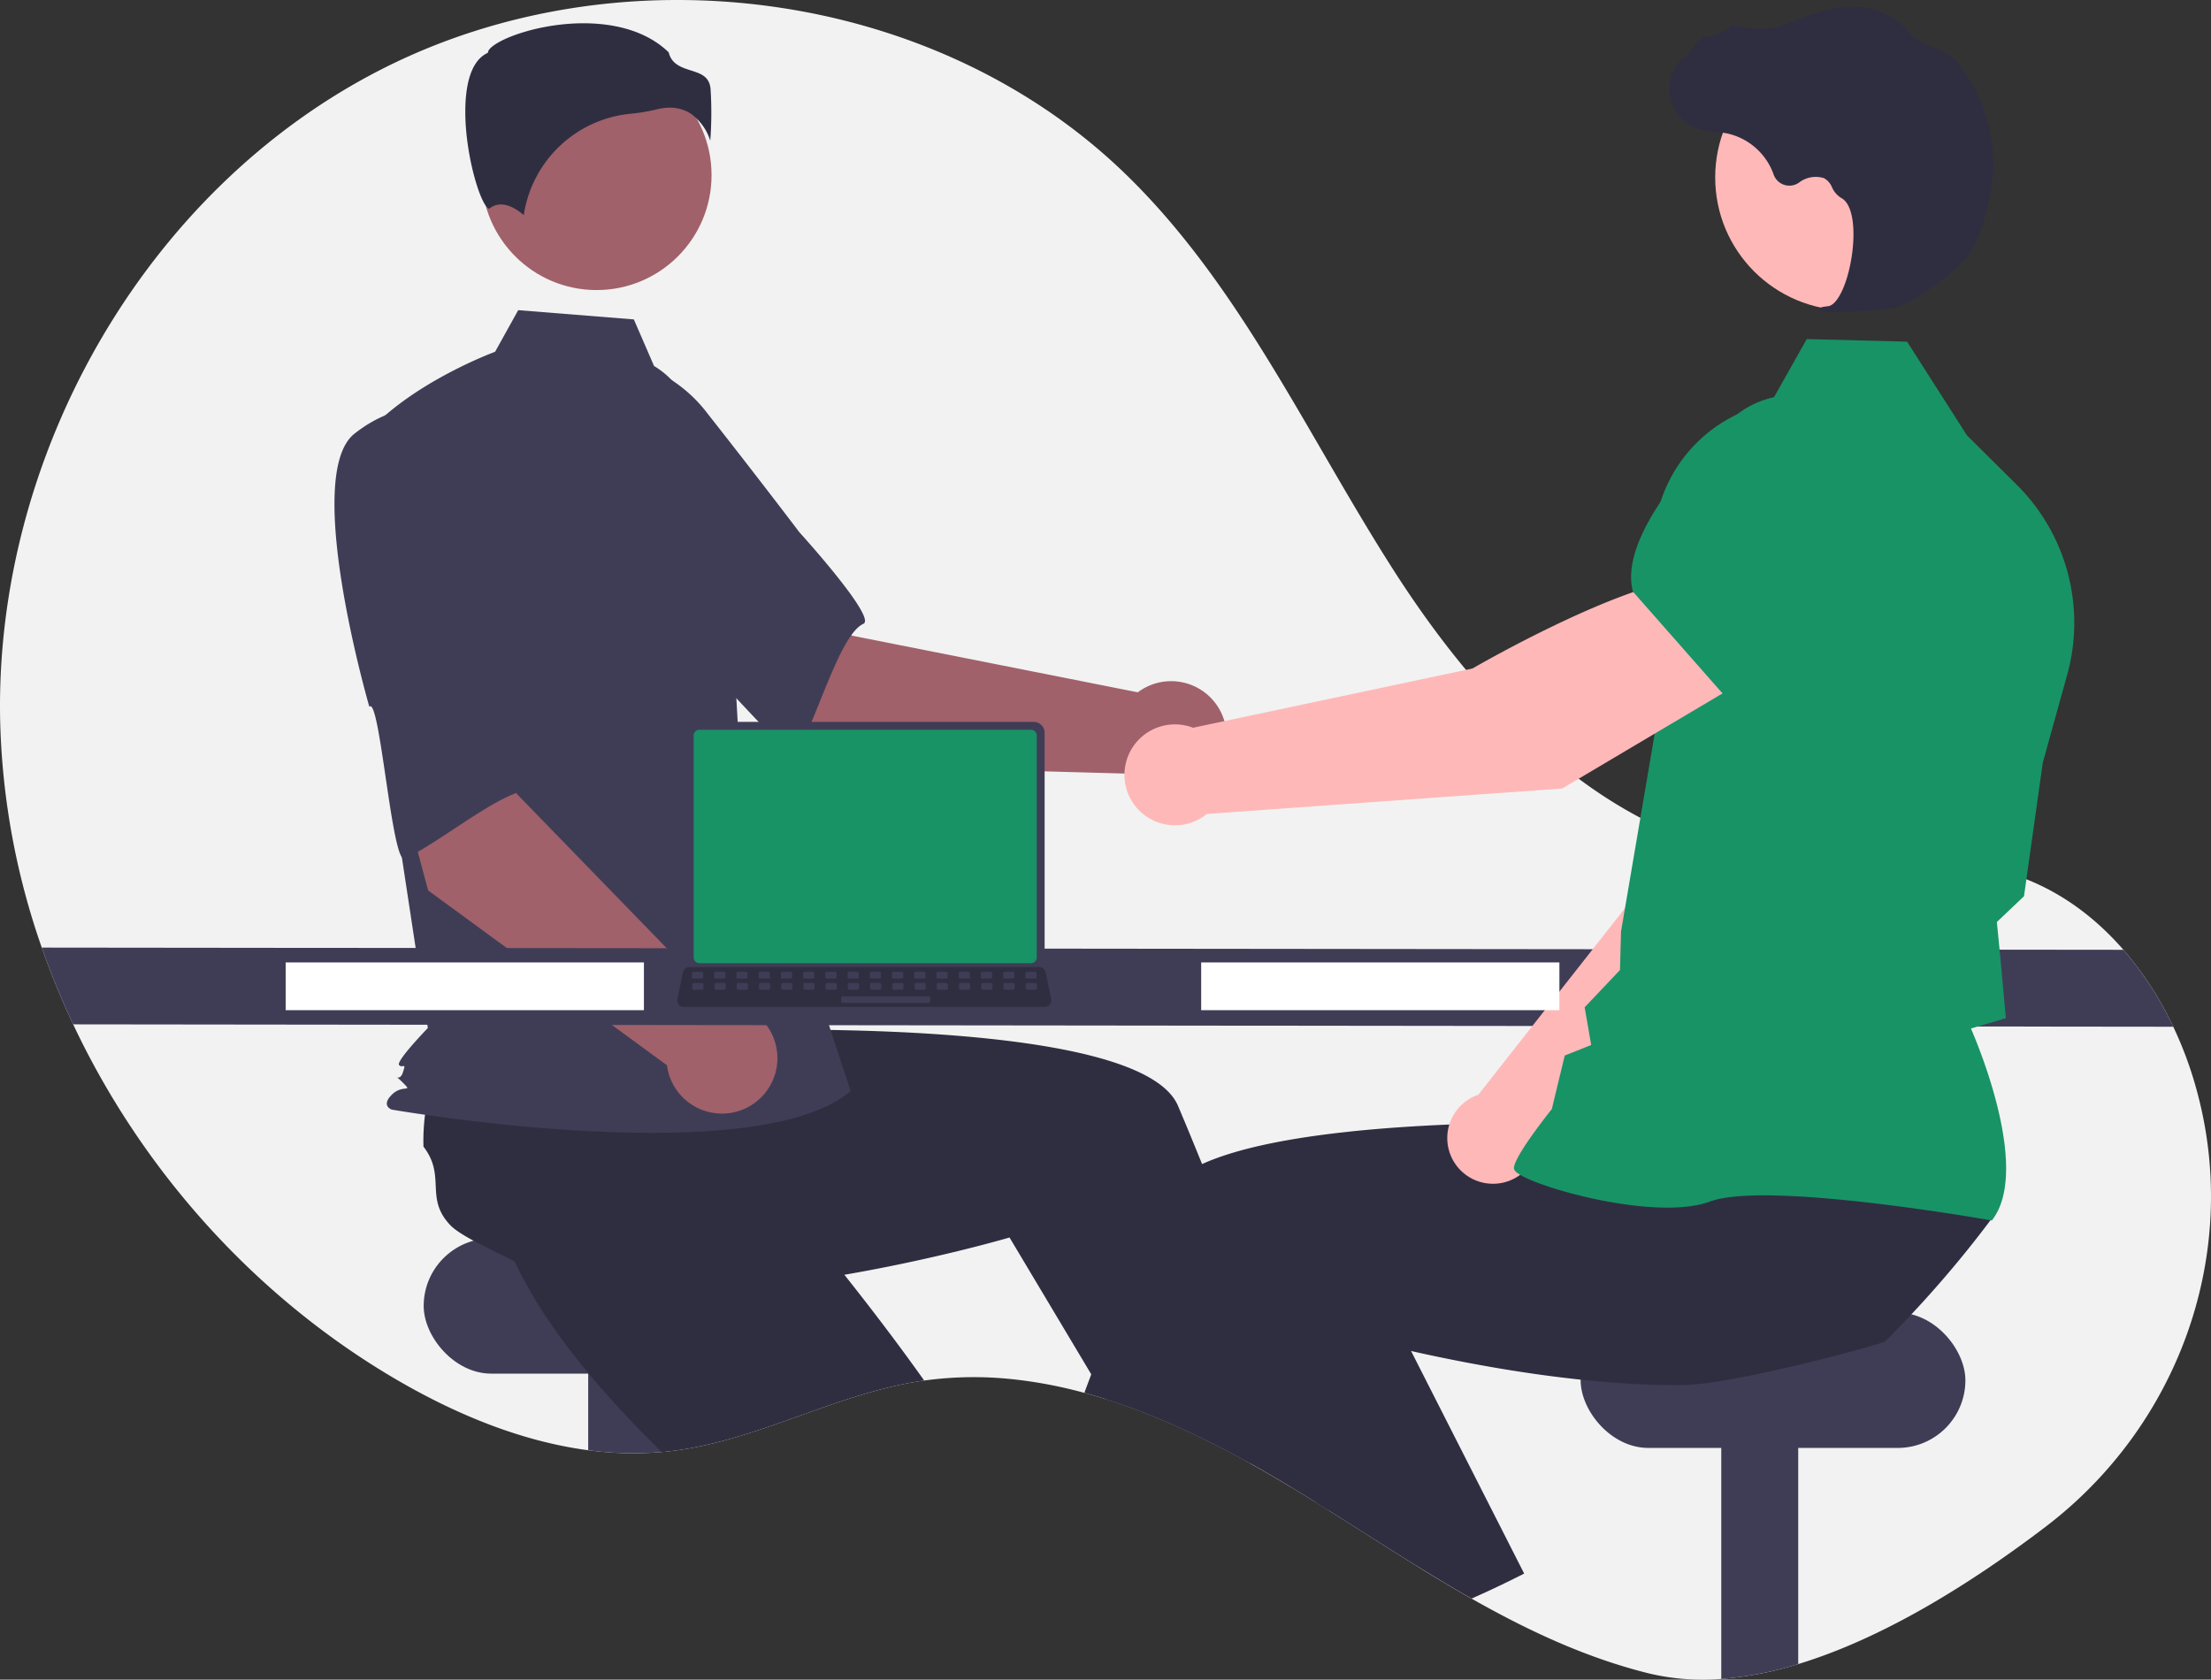 <svg xmlns="http://www.w3.org/2000/svg" data-name="Layer 1" width="833.222" height="633.11"><rect width="100%" height="100%" fill="#333333" stroke="none"/><path d="M770.925 575.462c-27.3 20.79-60.56 41.85-93.26 51.78a132.151 132.151 0 0 1-29 5.61 87.682 87.682 0 0 1-27.45-2.13c-23.6-5.87-45.49-16.15-66.67-28.16-6.92-3.93-13.76-8.04-20.56-12.24-11.1-6.86-22.09-13.96-33.11-20.89-1.65-1.05-3.29-2.08-4.94-3.1h-.01q-3.99-2.505-8-4.94c-.47-.29-.94-.57-1.42-.86q-7.575-4.59-15.41-8.97c-.64-.35-1.28-.71-1.92-1.06a337.758 337.758 0 0 0-31.12-15.23c-6.98-2.94-14.05-5.59-21.19-7.85h-.01c-2.73-.86-5.47-1.67-8.22-2.41a172.032 172.032 0 0 0-25.14-4.92 137.46 137.46 0 0 0-35.21.28c-.79.11-1.57.22-2.36.35-31.6 5.06-60.44 22.12-92.18 26.14-1.03.13-2.05.25-3.08.34-.44.04-.88.09-1.32.12a126.185 126.185 0 0 1-27.68-.68c-25.63-3.38-50.59-13.87-73.06-27.09-52.53-30.91-95.13-78.42-121.03-133.44a297.454 297.454 0 0 1-11.83-28.93 278.47 278.47 0 0 1-15.67-84.85c-2.43-100.36 54.6-201.05 144.14-246.44 89.55-45.39 207.35-30.38 279.57 39.35 43.81 42.3 69.16 99.62 102.13 150.83 32.97 51.2 79.83 100.11 140.27 107.57 30.79 3.8 63.01-3.55 92.52 6.01 16.34 5.3 30.28 15.44 41.51 28.36a127.185 127.185 0 0 1 18.78 29 141.927 141.927 0 0 1 8.73 23.54c.41 1.49.79 2.98 1.16 4.47 14.7 60.04-8.79 122.98-57.96 160.44Z" fill="#f2f2f2"/><rect x="159.665" y="466.772" width="145" height="51" rx="25.5" fill="#3f3d56"/><path d="M250.665 504.772v42.43a125.553 125.553 0 0 1-29-.56v-41.87Z" fill="#3f3d56"/><path d="M348.285 520.372c-.79.11-1.57.22-2.36.35-31.6 5.06-60.44 22.12-92.18 26.14-1.03.13-2.05.25-3.08.34-.44.04-.88.09-1.32.12-7.75-7.59-15.5-15.67-22.78-24.04-3.95-4.53-7.77-9.15-11.36-13.83-9.32-12.08-17.22-24.5-22.44-36.7.53-5.85-3.11-19.38-4.85-29.74l-.01-.01c-.74-4.35-1.14-8.13-.77-10.56 2.12-14.02 13.57-12.41 17.09-26.15a77.5 77.5 0 0 1 10.11-7.11c.59-.35 1.19-.7 1.81-1.05l38.2-26.4 14.6 14.32 22.22 21.8 24.08 23.61-20.44 20.65s17.08 19.69 37.05 45.94c5.36 7.05 10.93 14.58 16.43 22.32Z" fill="#2f2e41"/><path d="M677.665 504.772v122.47a132.151 132.151 0 0 1-29 5.61v-128.08Z" fill="#3f3d56"/><rect x="595.665" y="494.772" width="145" height="51" rx="25.5" fill="#3f3d56"/><path d="M486.505 560.532q-7.575-4.59-15.41-8.97c-.64-.35-1.28-.71-1.92-1.06l3.44-1.47 9.28-3.99.09-.04.1.34Z" fill="#ffb6b6"/><path d="M500.875 569.432c-1.65-1.05-3.29-2.08-4.94-3.1h-.01q-3.99-2.505-8-4.94c-.47-.29-.94-.57-1.42-.86q-7.575-4.59-15.41-8.97c-.64-.35-1.28-.71-1.92-1.06a337.758 337.758 0 0 0-31.12-15.23c-6.98-2.94-14.05-5.59-21.19-7.85h-.01l-5.61-9.39-25.25-42.29-5.55-9.29s-18.93 5.6-45.72 10.97c-9.75 1.96-20.53 3.88-31.84 5.5-12.09 1.72-24.77 3.09-37.37 3.75-6.01.32-12 .48-17.9.43-15.25-.1-29.9-1.53-42.73-4.93-4.28-4.02-17.18-9.49-26.42-14.5h-.01c-3.88-2.1-7.1-4.11-8.79-5.9-9.74-10.3-1.42-18.33-10.08-29.57a78.018 78.018 0 0 1 .63-12.34c.09-.68.18-1.37.29-2.07l2.73-46.36 20.28-2.68 30.86-4.08 33.43-4.42 3.68 28.82s26.03-1.32 59.01-.88c52.97.72 123.85 6 133.45 28.66.9 2.13 1.8 4.28 2.7 6.43q3.21 7.71 6.36 15.5c7.61 18.8 14.87 37.78 21.5 55.72 4.12 11.16 8 21.92 11.57 31.99a2794.653 2794.653 0 0 1 13.98 40.5c.28.83.55 1.65.82 2.44Z" fill="#2f2e41"/><path d="m314.32 288.545-64.056-54.402 41.675-42.176 29.075 47.623 107.774 21.367a20.9 20.9 0 1 1-2.97 30.678Z" fill="#a0616a"/><path d="M193.653 162.647c-7.402 24.083 63.1 81.52 63.1 81.52.783-5.782 40.756 44.073 43.475 39.558 7.73-12.832 16.234-44.552 25.157-48.606 5.103-2.318-24.17-34.543-24.17-34.543s-14.933-19.756-34.65-44.794a53.412 53.412 0 0 0-47.083-20.962s-18.426 3.744-25.829 27.827Z" fill="#3f3d56"/><circle cx="224.825" cy="66.009" r="43.324" fill="#a0616a"/><path d="M246.487 137.967c9.334 5.55 14.917 15.744 18.122 26.119a247.516 247.516 0 0 1 10.637 59.137l3.385 60.09 41.926 127.947c-36.336 30.746-172.919 6.987-172.919 6.987s-4.192-1.397 0-5.59 8.275-.478 4.082-4.67-1.302.478.095-3.715 0-1.398-1.397-2.795 10.819-13.976 10.819-13.976l-11.18-73.443-13.976-148.14c16.77-20.963 50.498-33.32 50.498-33.32l8.715-15.687 43.574 3.485Z" fill="#3f3d56"/><path d="M260.54 42.992a20.078 20.078 0 0 1 7.132 10.02 141.018 141.018 0 0 0 .093-19.66c-.511-4.601-3.75-5.636-7.5-6.835-3.388-1.083-7.219-2.307-8.25-6.774-13.618-13.248-37.325-12.58-53.55-7.959-8.927 2.543-14.064 5.81-14.524 7.724l-.095.394-.363.182c-6.881 3.44-8.22 14.306-8.132 22.815.167 16.031 5.703 34.239 8.82 35.718.166.078.208.048.28-.012 4.694-3.752 10.423.285 12.94 2.48a45.059 45.059 0 0 1 40.346-38.22 70.703 70.703 0 0 0 9.725-1.63 20.472 20.472 0 0 1 4.967-.652 14.137 14.137 0 0 1 8.11 2.409Z" fill="#2f2e41"/><path d="m205.949 353.817-13.253-6.787a3.632 3.632 0 0 1 3.276-6.397l13.253 6.787a3.632 3.632 0 0 1-3.276 6.397Z" fill="#189366"/><path d="m161.346 335.633-21.801-81.162 58.259-11.029-3.133 55.71 76.547 78.818a20.9 20.9 0 1 1-19.875 23.558Z" fill="#a0616a"/><path d="M133.583 163.471c-19.775 15.612 5.607 102.935 5.607 102.935 3.93-4.312 8.496 59.425 13.3 57.255 13.65-6.168 38.672-27.438 48.318-25.704 5.516.991-.263-42.16-.263-42.16s-1.063-24.741-3.061-56.548a53.412 53.412 0 0 0-26.836-44.001s-17.29-7.388-37.065 8.223Zm685.412 223.541-791.42-.9a297.454 297.454 0 0 1-11.83-28.93l784.47.83a127.185 127.185 0 0 1 18.78 29Z" fill="#3f3d56"/><path d="M566.925 596.832q-6.135 2.97-12.38 5.73c-6.92-3.93-13.76-8.04-20.56-12.24l25.22-11.08Z" fill="#ffb6b6"/><path d="M750.805 459.032q-6.15 8.25-12.69 16.17-6.03 7.305-12.38 14.33c-1.75 1.94-3.52 3.87-5.33 5.78q-4.995 5.355-10.21 10.53c-6.26 1.97-18.94 5.44-32.53 8.68-9.89 2.35-20.26 4.58-29 6a104.486 104.486 0 0 1-14.81 1.58c-5.9.05-11.89-.11-17.9-.43-6.78-.36-13.57-.92-20.28-1.64-17.45-1.83-34.35-4.68-48.93-7.61-5.34-1.06-10.36-2.14-14.98-3.19-8.75-1.97-16.07-3.81-21.37-5.21-5.97-1.56-9.37-2.57-9.37-2.57l-14.95 25.04-7.76 12.99-5.7 9.55-1.52 2.53c-.64-.35-1.28-.71-1.92-1.06a337.758 337.758 0 0 0-31.12-15.23c-6.98-2.94-14.05-5.59-21.19-7.85h-.01c-2.73-.86-5.47-1.67-8.22-2.41q1.29-3.465 2.61-6.98 2.46-6.555 5.02-13.23c3.69-9.64 7.51-19.42 11.44-29.15 3.22-7.99 6.5-15.95 9.82-23.8 1.53-3.62 4.64-6.8 8.99-9.59a52.323 52.323 0 0 1 6.49-3.48c12.45-5.67 30.79-9.36 51-11.73 1.67-.19 3.35-.38 5.04-.56 16.73-1.76 34.48-2.67 51.08-3.09 8.31-.21 16.33-.29 23.79-.3q3.615 0 7.03.02h.01c6.15.03 11.81.12 16.79.22.97.02 1.91.05 2.83.07h.01c.62.01 1.23.03 1.83.04 10.89.28 17.57.62 17.57.62l2.59-20.32.53-4.1.5-3.9v-.01l.06-.49.41-.01 7.2-.14 60.52-1.18 33.06-.65-5.24 22.46-8.65 37.06c.88 5.86 30.14 1.27 29.84 6.24Z" fill="#2f2e41"/><path d="M574.385 593.132c-2.47 1.26-4.96 2.5-7.46 3.7q-6.135 2.97-12.38 5.73c-6.92-3.93-13.76-8.04-20.56-12.24-11.1-6.86-22.09-13.96-33.11-20.89-1.65-1.05-3.29-2.08-4.94-3.1h-.01c-4.54-6.74-9.17-13.76-13.84-20.99-.07-.1-.13-.2-.19-.3q-1.8-2.76-3.58-5.56c-7.47-11.7-14.98-23.9-22.27-36.36l18.46-8.62 34.32-16.02 5.92-2.76 17.02 33.51 15.18 29.89 3.38 6.65Z" fill="#2f2e41"/><path d="m579.557 432.25 87.5-84.384 24.253-68.67-35.773-15.555c-18.374 17.601-38.236 72.424-38.236 72.424l-60.213 76.605c-.47.16-.937.331-1.4.535a17.231 17.231 0 1 0 23.87 19.045Z" fill="#ffb8b8"/><path d="m645.471 271.308 45.376 14.405.17-.028c16.89-2.83 30.903-30.413 39.685-53.054a31.596 31.596 0 0 0-16.087-40.024 31.666 31.666 0 0 0-33.165 4.184l-23.3 19.04Z" fill="#189366"/><path d="m750.623 460.045.265-.352c14.157-18.777-5.206-65.274-8.133-72.017l13.163-3.9-2.294-25.063-1.105-11.176 10.235-9.72.034-.248 7.039-50.092 9.21-33.154a73.285 73.285 0 0 0-18.96-71.535l-18.828-18.693-22.557-35.306-37.819-.977-13.6 24.16a55.141 55.141 0 0 0-44.103 55.178l1.28 64.315-13.57 79.688-.38 14.474-13.32 14.056 2.463 14.21-9.963 3.968-4.876 20.191c-1.862 2.33-14.156 17.87-14.268 22.203-.016.65.447 1.291 1.46 2.015 7.958 5.694 52.437 18.031 72.456 10.614 21.323-7.894 104.894 6.932 105.736 7.083Z" fill="#189366"/><circle cx="696.48" cy="66.885" r="50.104" fill="#ffb8b8"/><path d="M690.367 117.66a136.267 136.267 0 0 0 23.18-1.62c7.6-1.546 24.6-14.004 29.34-21.5 3.52-5.57 5.772-14.268 7.041-20.583a60.914 60.914 0 0 0-10.654-48.359 19.245 19.245 0 0 0-7.773-6.634 9.498 9.498 0 0 0-.854-.288 23.745 23.745 0 0 1-11.812-7.309 19.586 19.586 0 0 0-1.964-2.02 29.248 29.248 0 0 0-12.202-6.128c-7.254-1.941-17.752-.014-31.202 5.734-6.758 2.887-14.148 1.842-19.833.609a1.86 1.86 0 0 0-1.751.6 13.132 13.132 0 0 1-8.925 3.558c-2.032.089-4.164 2.902-6.74 6.571-.585.833-1.268 1.805-1.76 2.397l-.066-1.136-1.15 1.267a15.935 15.935 0 0 0 7.195 25.96 31.076 31.076 0 0 0 6.25.997c1.28.115 2.603.234 3.87.454a24.025 24.025 0 0 1 17.853 15.59 6.283 6.283 0 0 0 9.483 3.05 10.38 10.38 0 0 1 9.46-1.722 6.891 6.891 0 0 1 3.045 3.455 8.98 8.98 0 0 0 3.408 3.976c5.15 2.655 5.505 14.417 3.655 24.222-1.783 9.451-5.307 16.288-8.57 16.626-2.512.26-2.8.439-2.981.883l-.163.397.283.372a10.26 10.26 0 0 0 4.337.58Z" fill="#2f2e41"/><path d="m657.913 256.16-19.318-38.515c-28.041 1.915-83.695 34.337-83.695 34.337l-105.299 22.325a19.023 19.023 0 1 0 5.187 32.509l133.946-9.602Z" fill="#ffb8b8"/><path d="m650.122 262.484 50.453-37.494 8.888-32.027a34.982 34.982 0 0 0-10.522-35.395 34.9 34.9 0 0 0-47.624 1.537c-18.986 18.951-40.641 45.39-35.99 63.723l.047.186Z" fill="#189366"/><path fill="#fff" d="M452.665 362.772h135v18h-135zm-345 0h135v18h-135z"/><path d="M258.429 276.21v85.704a4.122 4.122 0 0 0 4.119 4.12h127.004a4.122 4.122 0 0 0 4.12-4.12V276.21a4.124 4.124 0 0 0-4.12-4.114H262.548a4.124 4.124 0 0 0-4.12 4.114Z" fill="#3f3d56"/><path d="M261.408 277.277v83.58a2.205 2.205 0 0 0 2.202 2.202h124.885a2.205 2.205 0 0 0 2.201-2.202v-83.58a2.206 2.206 0 0 0-2.2-2.206H263.61a2.206 2.206 0 0 0-2.202 2.206Z" fill="#189366"/><path d="M255.773 378.629a2.47 2.47 0 0 0 1.943.93h135.992a2.502 2.502 0 0 0 2.446-3.016l-2.11-10.027a2.507 2.507 0 0 0-1.559-1.818 2.425 2.425 0 0 0-.888-.168H259.819a2.425 2.425 0 0 0-.888.168 2.507 2.507 0 0 0-1.558 1.818l-2.111 10.027a2.5 2.5 0 0 0 .51 2.086Z" fill="#2f2e41"/><rect x="569.832" y="499.781" width="4.188" height="2.513" rx=".488" transform="rotate(-180 480.231 434.315)" fill="#3f3d56"/><rect x="561.455" y="499.781" width="4.188" height="2.513" rx=".488" transform="rotate(-180 471.854 434.315)" fill="#3f3d56"/><rect x="553.078" y="499.781" width="4.188" height="2.513" rx=".488" transform="rotate(-180 463.477 434.315)" fill="#3f3d56"/><rect x="544.701" y="499.781" width="4.188" height="2.513" rx=".488" transform="rotate(-180 455.1 434.315)" fill="#3f3d56"/><rect x="536.324" y="499.781" width="4.188" height="2.513" rx=".488" transform="rotate(-180 446.723 434.315)" fill="#3f3d56"/><rect x="527.947" y="499.781" width="4.188" height="2.513" rx=".488" transform="rotate(-180 438.346 434.315)" fill="#3f3d56"/><rect x="519.57" y="499.781" width="4.188" height="2.513" rx=".488" transform="rotate(-180 429.97 434.315)" fill="#3f3d56"/><rect x="511.193" y="499.781" width="4.188" height="2.513" rx=".488" transform="rotate(-180 421.592 434.315)" fill="#3f3d56"/><rect x="502.816" y="499.781" width="4.188" height="2.513" rx=".488" transform="rotate(-180 413.215 434.315)" fill="#3f3d56"/><rect x="494.439" y="499.781" width="4.188" height="2.513" rx=".488" transform="rotate(-180 404.838 434.315)" fill="#3f3d56"/><rect x="486.062" y="499.781" width="4.188" height="2.513" rx=".488" transform="rotate(-180 396.461 434.315)" fill="#3f3d56"/><rect x="477.685" y="499.781" width="4.188" height="2.513" rx=".488" transform="rotate(-180 388.084 434.315)" fill="#3f3d56"/><rect x="469.308" y="499.781" width="4.188" height="2.513" rx=".488" transform="rotate(-180 379.708 434.315)" fill="#3f3d56"/><rect x="460.931" y="499.781" width="4.188" height="2.513" rx=".488" transform="rotate(-180 371.33 434.315)" fill="#3f3d56"/><rect x="452.554" y="499.781" width="4.188" height="2.513" rx=".488" transform="rotate(-180 362.954 434.315)" fill="#3f3d56"/><rect x="444.177" y="499.781" width="4.188" height="2.513" rx=".488" transform="rotate(-180 354.577 434.315)" fill="#3f3d56"/><rect x="569.931" y="503.97" width="4.188" height="2.513" rx=".488" transform="rotate(-180 480.33 438.504)" fill="#3f3d56"/><rect x="561.554" y="503.97" width="4.188" height="2.513" rx=".488" transform="rotate(-180 471.953 438.504)" fill="#3f3d56"/><rect x="553.177" y="503.97" width="4.188" height="2.513" rx=".488" transform="rotate(-180 463.576 438.504)" fill="#3f3d56"/><rect x="544.8" y="503.97" width="4.188" height="2.513" rx=".488" transform="rotate(-180 455.2 438.504)" fill="#3f3d56"/><rect x="536.423" y="503.97" width="4.188" height="2.513" rx=".488" transform="rotate(-180 446.822 438.504)" fill="#3f3d56"/><rect x="528.046" y="503.97" width="4.188" height="2.513" rx=".488" transform="rotate(-180 438.445 438.504)" fill="#3f3d56"/><rect x="519.669" y="503.97" width="4.188" height="2.513" rx=".488" transform="rotate(-180 430.068 438.504)" fill="#3f3d56"/><rect x="511.292" y="503.97" width="4.188" height="2.513" rx=".488" transform="rotate(-180 421.691 438.504)" fill="#3f3d56"/><rect x="502.915" y="503.97" width="4.188" height="2.513" rx=".488" transform="rotate(-180 413.314 438.504)" fill="#3f3d56"/><rect x="494.538" y="503.97" width="4.188" height="2.513" rx=".488" transform="rotate(-180 404.937 438.504)" fill="#3f3d56"/><rect x="486.161" y="503.97" width="4.188" height="2.513" rx=".488" transform="rotate(-180 396.56 438.504)" fill="#3f3d56"/><rect x="477.784" y="503.97" width="4.188" height="2.513" rx=".488" transform="rotate(-180 388.183 438.504)" fill="#3f3d56"/><rect x="469.407" y="503.97" width="4.188" height="2.513" rx=".488" transform="rotate(-180 379.806 438.504)" fill="#3f3d56"/><rect x="461.03" y="503.97" width="4.188" height="2.513" rx=".488" transform="rotate(-180 371.43 438.504)" fill="#3f3d56"/><rect x="452.653" y="503.97" width="4.188" height="2.513" rx=".488" transform="rotate(-180 363.053 438.504)" fill="#3f3d56"/><rect x="444.276" y="503.97" width="4.188" height="2.513" rx=".488" transform="rotate(-180 354.676 438.504)" fill="#3f3d56"/><rect x="500.402" y="508.996" width="33.508" height="2.513" rx=".488" transform="rotate(-180 425.461 443.53)" fill="#3f3d56"/></svg>